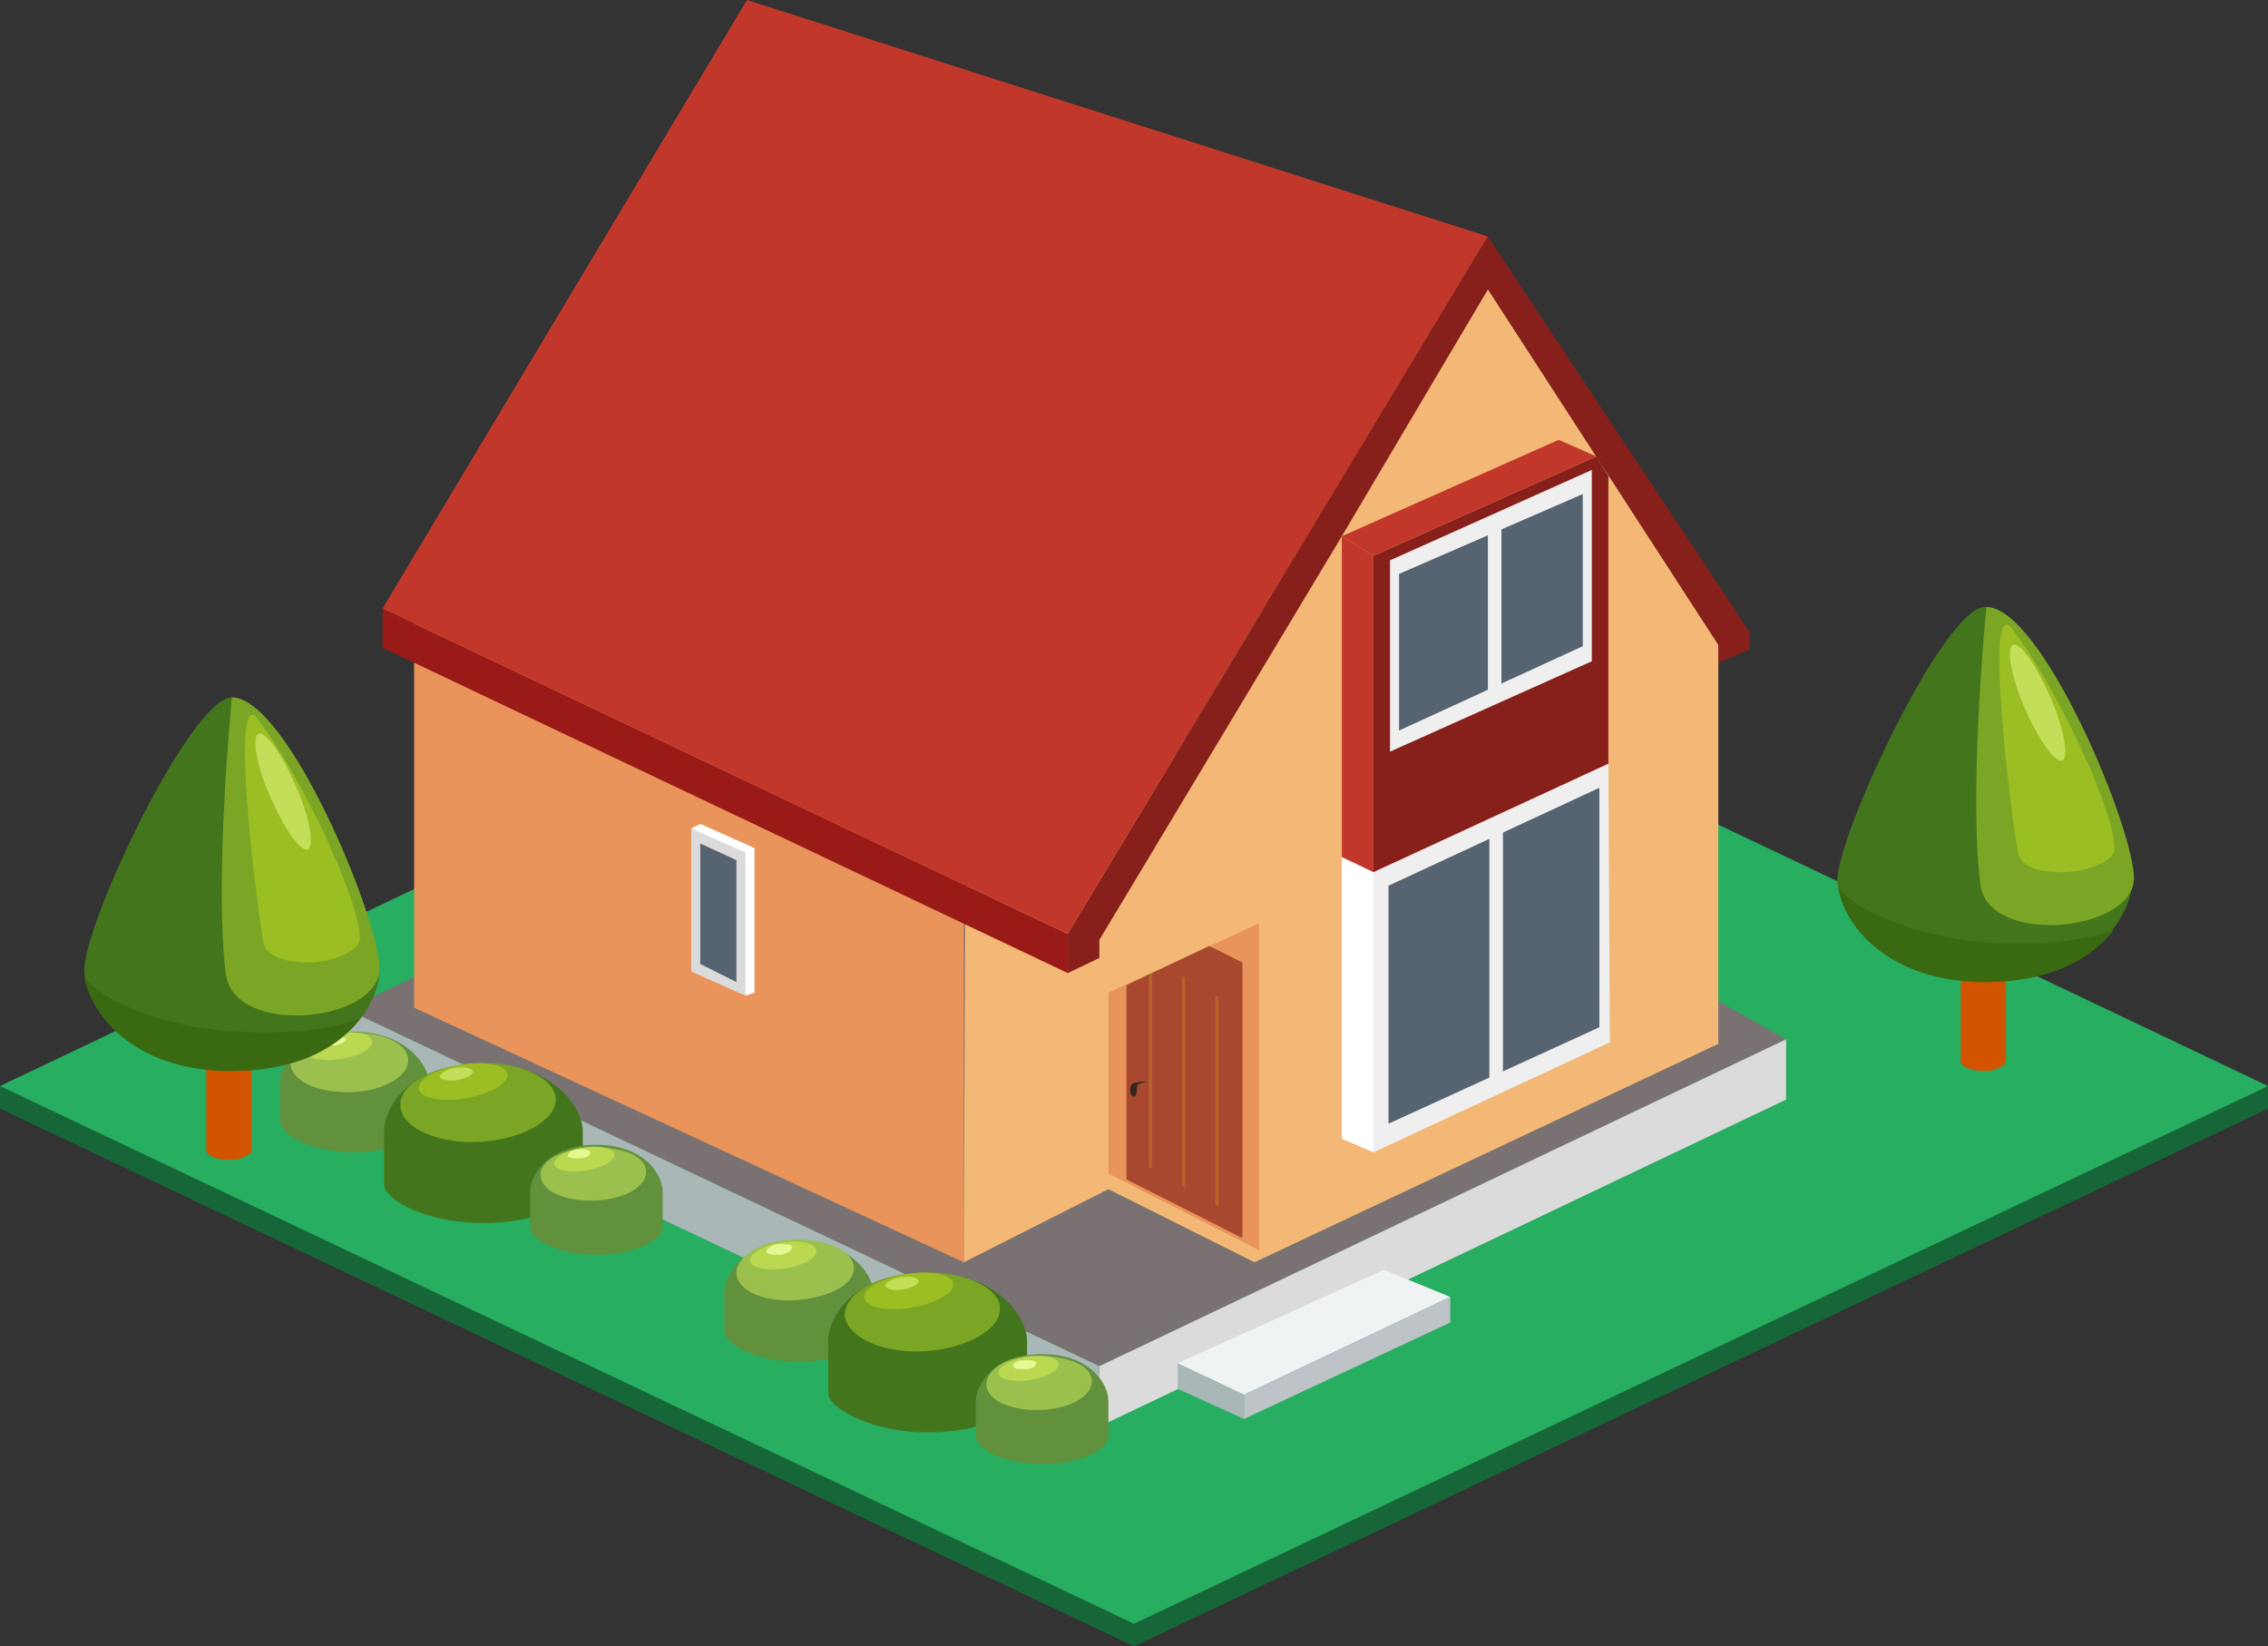 <?xml version="1.0" encoding="utf-8"?>
<!-- Generator: Adobe Illustrator 27.0.0, SVG Export Plug-In . SVG Version: 6.00 Build 0)  -->
<svg version="1.1" id="Capa_1" xmlns="http://www.w3.org/2000/svg" xmlns:xlink="http://www.w3.org/1999/xlink" x="0px" y="0px"
	 viewBox="0 0 150.6 109.3" style="enable-background:new 0 0 150.6 109.3;" xml:space="preserve">
<rect x="0" y="0" width="150.6" height="109.3" fill="#333333" stroke="none"/>
<style type="text/css">
	.st0{fill:#176637;}
	.st1{fill:#27AE60;}
	.st2{fill:#D35400;}
	.st3{fill:#43761C;}
	.st4{fill:#7BA525;}
	.st5{fill:#9BBE23;}
	.st6{fill:#396910;}
	.st7{fill:#C3DE59;}
	.st8{fill:#FFFFFF;}
	.st9{fill:#DBDBDB;}
	.st10{fill:#566472;}
	.st11{fill:#7A7272;}
	.st12{fill:#AAB7B7;}
	.st13{fill:#E8945B;}
	.st14{fill:#F4B876;}
	.st15{fill:#EFEFEF;}
	.st16{fill:#EFF3F3;}
	.st17{fill:#BDC3C7;}
	.st18{fill:#61913D;}
	.st19{fill:#9BC04E;}
	.st20{fill:#BAD950;}
	.st21{fill:#E4F991;}
	.st22{fill:#991A17;}
	.st23{fill:#C1382A;}
	.st24{fill:#A8492F;}
	.st25{fill:#B7632A;}
	.st26{fill:#33271E;}
	.st27{fill:#87201B;}
</style>
<polygon class="st0" points="75.3,109.3 150.6,73.6 150.6,72.1 0,72.1 0,73.6 "/>
<polygon class="st1" points="75.3,107.8 150.6,72.1 75.3,36.3 0,72.1 "/>
<g>
	<path class="st2" d="M131.7,50.8c0.8,0,1.5,0.3,1.5,0.6v19c0,0.1-0.1,0.2-0.1,0.3l0,0c-0.2,0.1-0.4,0.2-0.6,0.3l0,0
		c-0.3,0.1-0.5,0.1-0.8,0.1c-0.8,0-1.5-0.3-1.5-0.6v-19C130.2,51.1,130.8,50.8,131.7,50.8z"/>
	<path class="st3" d="M131.8,40.3c3.6,0,9.8,14.9,9.8,18.1c0,2.2-2.4,6.7-9.8,6.7c-7,0-9.8-4.5-9.8-6.7
		C122.1,55.2,129.1,40.3,131.8,40.3z"/>
	<path class="st4" d="M131.5,58.7c-0.8-6.3,0.4-18.4,0.4-18.4c3.7,0,9.9,14.9,9.8,18.1C141.5,61.9,132,62.8,131.5,58.7z"/>
	<path class="st5" d="M136.9,57.9c1.8,0,3.6-0.8,3.5-1.6c0-2.6-4-11-6.9-14.7c-1.6-1.6-0.2,10.9,0.5,15
		C134.3,57.9,136.3,57.9,136.9,57.9L136.9,57.9z"/>
	<path class="st6" d="M131.1,62.5c6.3,0.6,9.3-0.8,9.3-0.8c-1.4,1.8-4,3.5-8.6,3.5c-6.6,0-9.5-4-9.7-6.3
		C122.8,60.2,126.7,62,131.1,62.5z"/>
	<path class="st7" d="M134.4,46.9c0.9,2.1,2,3.7,2.5,3.6c0.5-0.1,0.2-2-0.7-4.1s-2-3.7-2.5-3.6S133.5,44.8,134.4,46.9z"/>
</g>
<polygon class="st8" points="32.3,50.9 33.2,50.3 45.1,55.9 45.1,70.4 44.2,70.8 "/>
<polygon class="st9" points="32.3,65.2 32.3,50.7 44.2,56.3 44.2,70.8 "/>
<polygon class="st10" points="42.8,56.7 33.7,52.4 33.7,64.8 42.8,69.1 "/>
<polygon class="st9" points="38.3,54.2 38.3,67.3 37.6,67 37.6,53.9 "/>
<polygon class="st11" points="73,43.3 23,67 73,90.7 118.6,69 "/>
<polygon class="st9" points="118.6,73 73,94.7 73,90.7 118.6,69 "/>
<polygon class="st12" points="73,94.7 23,71 23,67 73,90.7 "/>
<polygon class="st13" points="64,83.8 64,56.8 27.5,40.7 27.5,66.9 "/>
<polygon class="st14" points="98.8,19.2 73,62.4 64.9,74.6 83.3,83.8 114.1,69.3 114.1,42.8 "/>
<g>
	<polygon class="st8" points="45.9,55 46.5,54.7 50.1,56.3 50.1,65.9 49.5,66.1 	"/>
	<polygon class="st9" points="45.9,64.5 45.9,55 49.5,56.6 49.5,66.1 	"/>
	<polygon class="st10" points="48.9,57.1 46.5,56 46.5,64 48.9,65.2 	"/>
</g>
<g>
	<polygon class="st8" points="106.8,50.7 105.7,49.8 89.1,56.7 89.1,75.6 91.2,76.5 	"/>
	<polygon class="st15" points="106.9,69.2 106.8,50.7 91.2,57.9 91.2,76.5 	"/>
	<polygon class="st10" points="92.2,58.8 106.2,52.3 106.2,68.2 92.2,74.6 	"/>
	<polygon class="st15" points="98.9,54.9 98.9,72 99.8,71.6 99.8,54.5 	"/>
</g>
<polygon class="st16" points="96.3,86.1 91.9,84.3 78.2,90.5 82.6,92.6 "/>
<polygon class="st12" points="82.6,94.2 78.2,92.2 78.2,90.5 82.6,92.6 "/>
<polygon class="st17" points="82.6,94.2 96.3,87.8 96.3,86.1 82.6,92.6 "/>
<path class="st18" d="M53,90.4c-2.8,0-4.9-1.2-4.9-2v-2.6c0-1.1,1.2-3.4,4.9-3.4c3.5,0,5,2.3,5,3.4v2.7C58,89.3,55.9,90.4,53,90.4z"
	/>
<path class="st19" d="M48.9,84.6c0.1,1.1,1.9,1.9,4.1,1.7s3.8-1.1,3.7-2.2s-1.9-1.9-4.1-1.8S48.8,83.5,48.9,84.6z"/>
<path class="st20" d="M49.8,83.7c0.1,0.5,1.2,0.7,2.4,0.5s2.1-0.7,2-1.2s-1.2-0.7-2.4-0.5S49.7,83.3,49.8,83.7z"/>
<path class="st21" d="M50.9,83.1c0,0.2,0.5,0.2,0.9,0.2s0.8-0.3,0.8-0.5s-0.5-0.2-0.9-0.2S50.8,83,50.9,83.1z"/>
<path class="st3" d="M61.6,95.1c-3.7,0-6.6-1.6-6.6-2.6V89c0-1.5,1.6-4.5,6.6-4.5c4.7,0,6.6,3,6.6,4.5v3.5
	C68.2,93.6,65.4,95.1,61.6,95.1z"/>
<path class="st4" d="M56.1,87.4c0.2,1.4,2.6,2.5,5.4,2.3s5-1.5,4.9-2.9s-2.6-2.5-5.5-2.3S56,86,56.1,87.4z"/>
<path class="st5" d="M57.4,86.2c0.1,0.6,1.6,0.9,3.2,0.6s2.8-1,2.7-1.6s-1.6-0.9-3.2-0.6S57.2,85.6,57.4,86.2z"/>
<path class="st7" d="M58.8,85.4c0.1,0.2,0.6,0.3,1.2,0.2s1.1-0.4,1-0.6s-0.6-0.3-1.2-0.2S58.7,85.2,58.8,85.4z"/>
<path class="st18" d="M69.2,97.2c-2.5,0-4.4-1-4.4-1.8V93c0-1,1.1-3.1,4.4-3.1c3.2,0,4.4,2,4.4,3.1v2.4
	C73.6,96.2,71.8,97.2,69.2,97.2z"/>
<path class="st19" d="M65.5,92c0.1,1,1.7,1.7,3.7,1.6s3.4-1,3.3-2S70.8,90,68.8,90S65.4,91,65.5,92z"/>
<path class="st20" d="M66.3,91.2c0.1,0.4,1.1,0.6,2.2,0.4s1.9-0.7,1.8-1.1s-1.1-0.6-2.2-0.4S66.2,90.8,66.3,91.2z"/>
<path class="st21" d="M67.3,90.7c0,0.2,0.4,0.2,0.8,0.2s0.7-0.2,0.7-0.4s-0.4-0.2-0.8-0.2S67.2,90.5,67.3,90.7z"/>
<path class="st18" d="M23.5,76.5c-2.8,0-4.9-1.2-4.9-2v-2.6c0-1.1,1.2-3.4,4.9-3.4c3.5,0,5,2.3,5,3.4v2.7
	C28.4,75.4,26.4,76.5,23.5,76.5z"/>
<path class="st19" d="M19.3,70.7c0.1,1.1,1.9,1.9,4.1,1.8s3.8-1.1,3.7-2.2s-1.9-1.9-4.1-1.7S19.2,69.6,19.3,70.7z"/>
<path class="st20" d="M20.3,69.8c0.1,0.5,1.2,0.7,2.4,0.5s2.1-0.7,2-1.2s-1.2-0.7-2.4-0.5S20.2,69.3,20.3,69.8z"/>
<path class="st21" d="M21.3,69.2c0,0.2,0.5,0.2,0.9,0.2S23,69.1,23,69s-0.5-0.3-0.9-0.2S21.3,69,21.3,69.2z"/>
<path class="st3" d="M32.1,81.2c-3.7,0-6.6-1.5-6.6-2.6v-3.5c0-1.5,1.6-4.5,6.6-4.5c4.7,0,6.6,3,6.6,4.5v3.5
	C38.6,79.7,35.9,81.2,32.1,81.2z"/>
<path class="st4" d="M26.6,73.5c0.1,1.4,2.6,2.5,5.4,2.3s5-1.5,4.9-2.9s-2.6-2.5-5.4-2.3S26.4,72,26.6,73.5z"/>
<path class="st5" d="M27.8,72.3c0.1,0.6,1.6,0.9,3.2,0.6c1.6-0.3,2.8-1,2.7-1.6s-1.6-0.9-3.2-0.6S27.7,71.7,27.8,72.3z"/>
<path class="st7" d="M29.2,71.5c0.1,0.2,0.6,0.3,1.2,0.2s1.1-0.4,1-0.6s-0.6-0.3-1.2-0.2S29.2,71.3,29.2,71.5z"/>
<path class="st18" d="M39.6,83.3c-2.5,0-4.4-1-4.4-1.8v-2.4c0-1,1.1-3.1,4.4-3.1c3.2,0,4.4,2,4.4,3.1v2.4
	C44,82.3,42.2,83.3,39.6,83.3z"/>
<path class="st19" d="M35.9,78.1c0.1,1,1.7,1.7,3.7,1.6s3.4-1,3.3-2s-1.7-1.6-3.7-1.5S35.8,77.1,35.9,78.1z"/>
<path class="st20" d="M36.8,77.3c0.1,0.4,1.1,0.6,2.2,0.4s1.9-0.7,1.8-1.1s-1.1-0.6-2.2-0.4S36.7,76.9,36.8,77.3z"/>
<path class="st21" d="M37.7,76.7c0,0.2,0.4,0.2,0.8,0.2s0.7-0.2,0.7-0.4s-0.4-0.2-0.8-0.2S37.7,76.6,37.7,76.7z"/>
<path class="st2" d="M15.2,56.8c0.8,0,1.5,0.3,1.5,0.6v19c0,0.1-0.1,0.2-0.1,0.2l0,0c-0.2,0.1-0.4,0.2-0.6,0.3l0,0
	C15.7,77,15.5,77,15.2,77c-0.8,0-1.5-0.3-1.5-0.6v-19C13.7,57.1,14.4,56.8,15.2,56.8z"/>
<path class="st3" d="M15.4,46.3c3.7,0,9.8,14.9,9.8,18.1c0,2.2-2.4,6.7-9.8,6.7c-7,0-9.8-4.5-9.8-6.7C5.6,61.2,12.7,46.3,15.4,46.3z
	"/>
<path class="st4" d="M15,64.7c-0.8-6.3,0.4-18.4,0.4-18.4c3.7,0,9.9,14.9,9.8,18.1C25,67.9,15.6,68.8,15,64.7z"/>
<path class="st5" d="M20.4,63.9c1.8,0,3.5-0.8,3.5-1.6c0-2.6-4-11-6.9-14.7c-1.6-1.6-0.2,10.9,0.5,15C17.8,63.8,19.8,63.9,20.4,63.9
	L20.4,63.9z"/>
<path class="st6" d="M14.6,68.4c6.3,0.6,9.3-0.8,9.3-0.8c-1.4,1.8-4,3.5-8.6,3.5c-6.6,0-9.4-4-9.7-6.3C6.3,66.1,10.2,68,14.6,68.4z"
	/>
<path class="st7" d="M17.9,52.8c0.9,2.1,2,3.7,2.5,3.6s0.2-2-0.7-4.1s-2-3.7-2.5-3.6S17,50.7,17.9,52.8z"/>
<polygon class="st14" points="82,74.7 82,48 64.1,57.6 64,83.8 "/>
<polygon class="st22" points="70.9,64.6 70.9,62 25.4,40.4 25.4,43 "/>
<polygon class="st23" points="98.8,15.7 70.9,62 25.4,40.4 49.6,0 "/>
<g id="Capa_2_00000038378950191232501020000007952738454072635571_">
	<polygon class="st13" points="83.6,83 73.6,77.9 73.6,65.9 83.6,61.3 	"/>
	<polygon class="st24" points="82.5,82.2 74.8,78.3 74.8,65.4 80.3,62.8 82.5,63.9 	"/>
	<polygon class="st25" points="76.3,77.5 76.5,77.6 76.5,64.6 76.3,64.7 	"/>
	<polygon class="st25" points="78.5,78.7 78.7,78.9 78.7,64.9 78.5,64.8 	"/>
	<polygon class="st25" points="80.7,80 80.9,80.1 80.9,66.2 80.7,66.1 	"/>
	<path class="st26" d="M76.2,71.8c0.1,0-0.7,0.1-0.7,0.3c0,0.2,0,0.7-0.2,0.7c-0.3,0-0.3-0.6-0.2-0.7C75.1,71.8,76.1,71.8,76.2,71.8
		z"/>
</g>
<g id="Capa_3">
	<polygon class="st27" points="106.8,50.7 91.2,57.9 91.2,36.9 106,30.3 106.8,31.6 	"/>
	<polygon class="st23" points="89.1,35.6 91.2,36.9 91.2,57.9 89.1,56.9 	"/>
	<polygon class="st23" points="103.5,29.2 89.1,35.6 91.2,36.9 106,30.3 	"/>
</g>
<g id="Capa_2_00000008855009855157857010000005064269624846009230_">
	<g>
		<polygon class="st15" points="105.7,43.9 105.7,31.2 92.3,37.2 92.3,49.9 		"/>
		<polygon class="st10" points="92.9,38.1 105.1,32.8 105.1,42.9 92.9,48.5 		"/>
		<polygon class="st15" points="98.8,34.9 98.8,46.2 99.7,45.9 99.7,34.6 		"/>
	</g>
</g>
<polygon class="st27" points="116.2,42 116.2,43.1 114.1,44 114.1,42.8 98.8,19.2 89.1,35.6 73,62.4 73,63.6 70.9,64.6 70.9,62 
	98.8,15.7 "/>
</svg>
